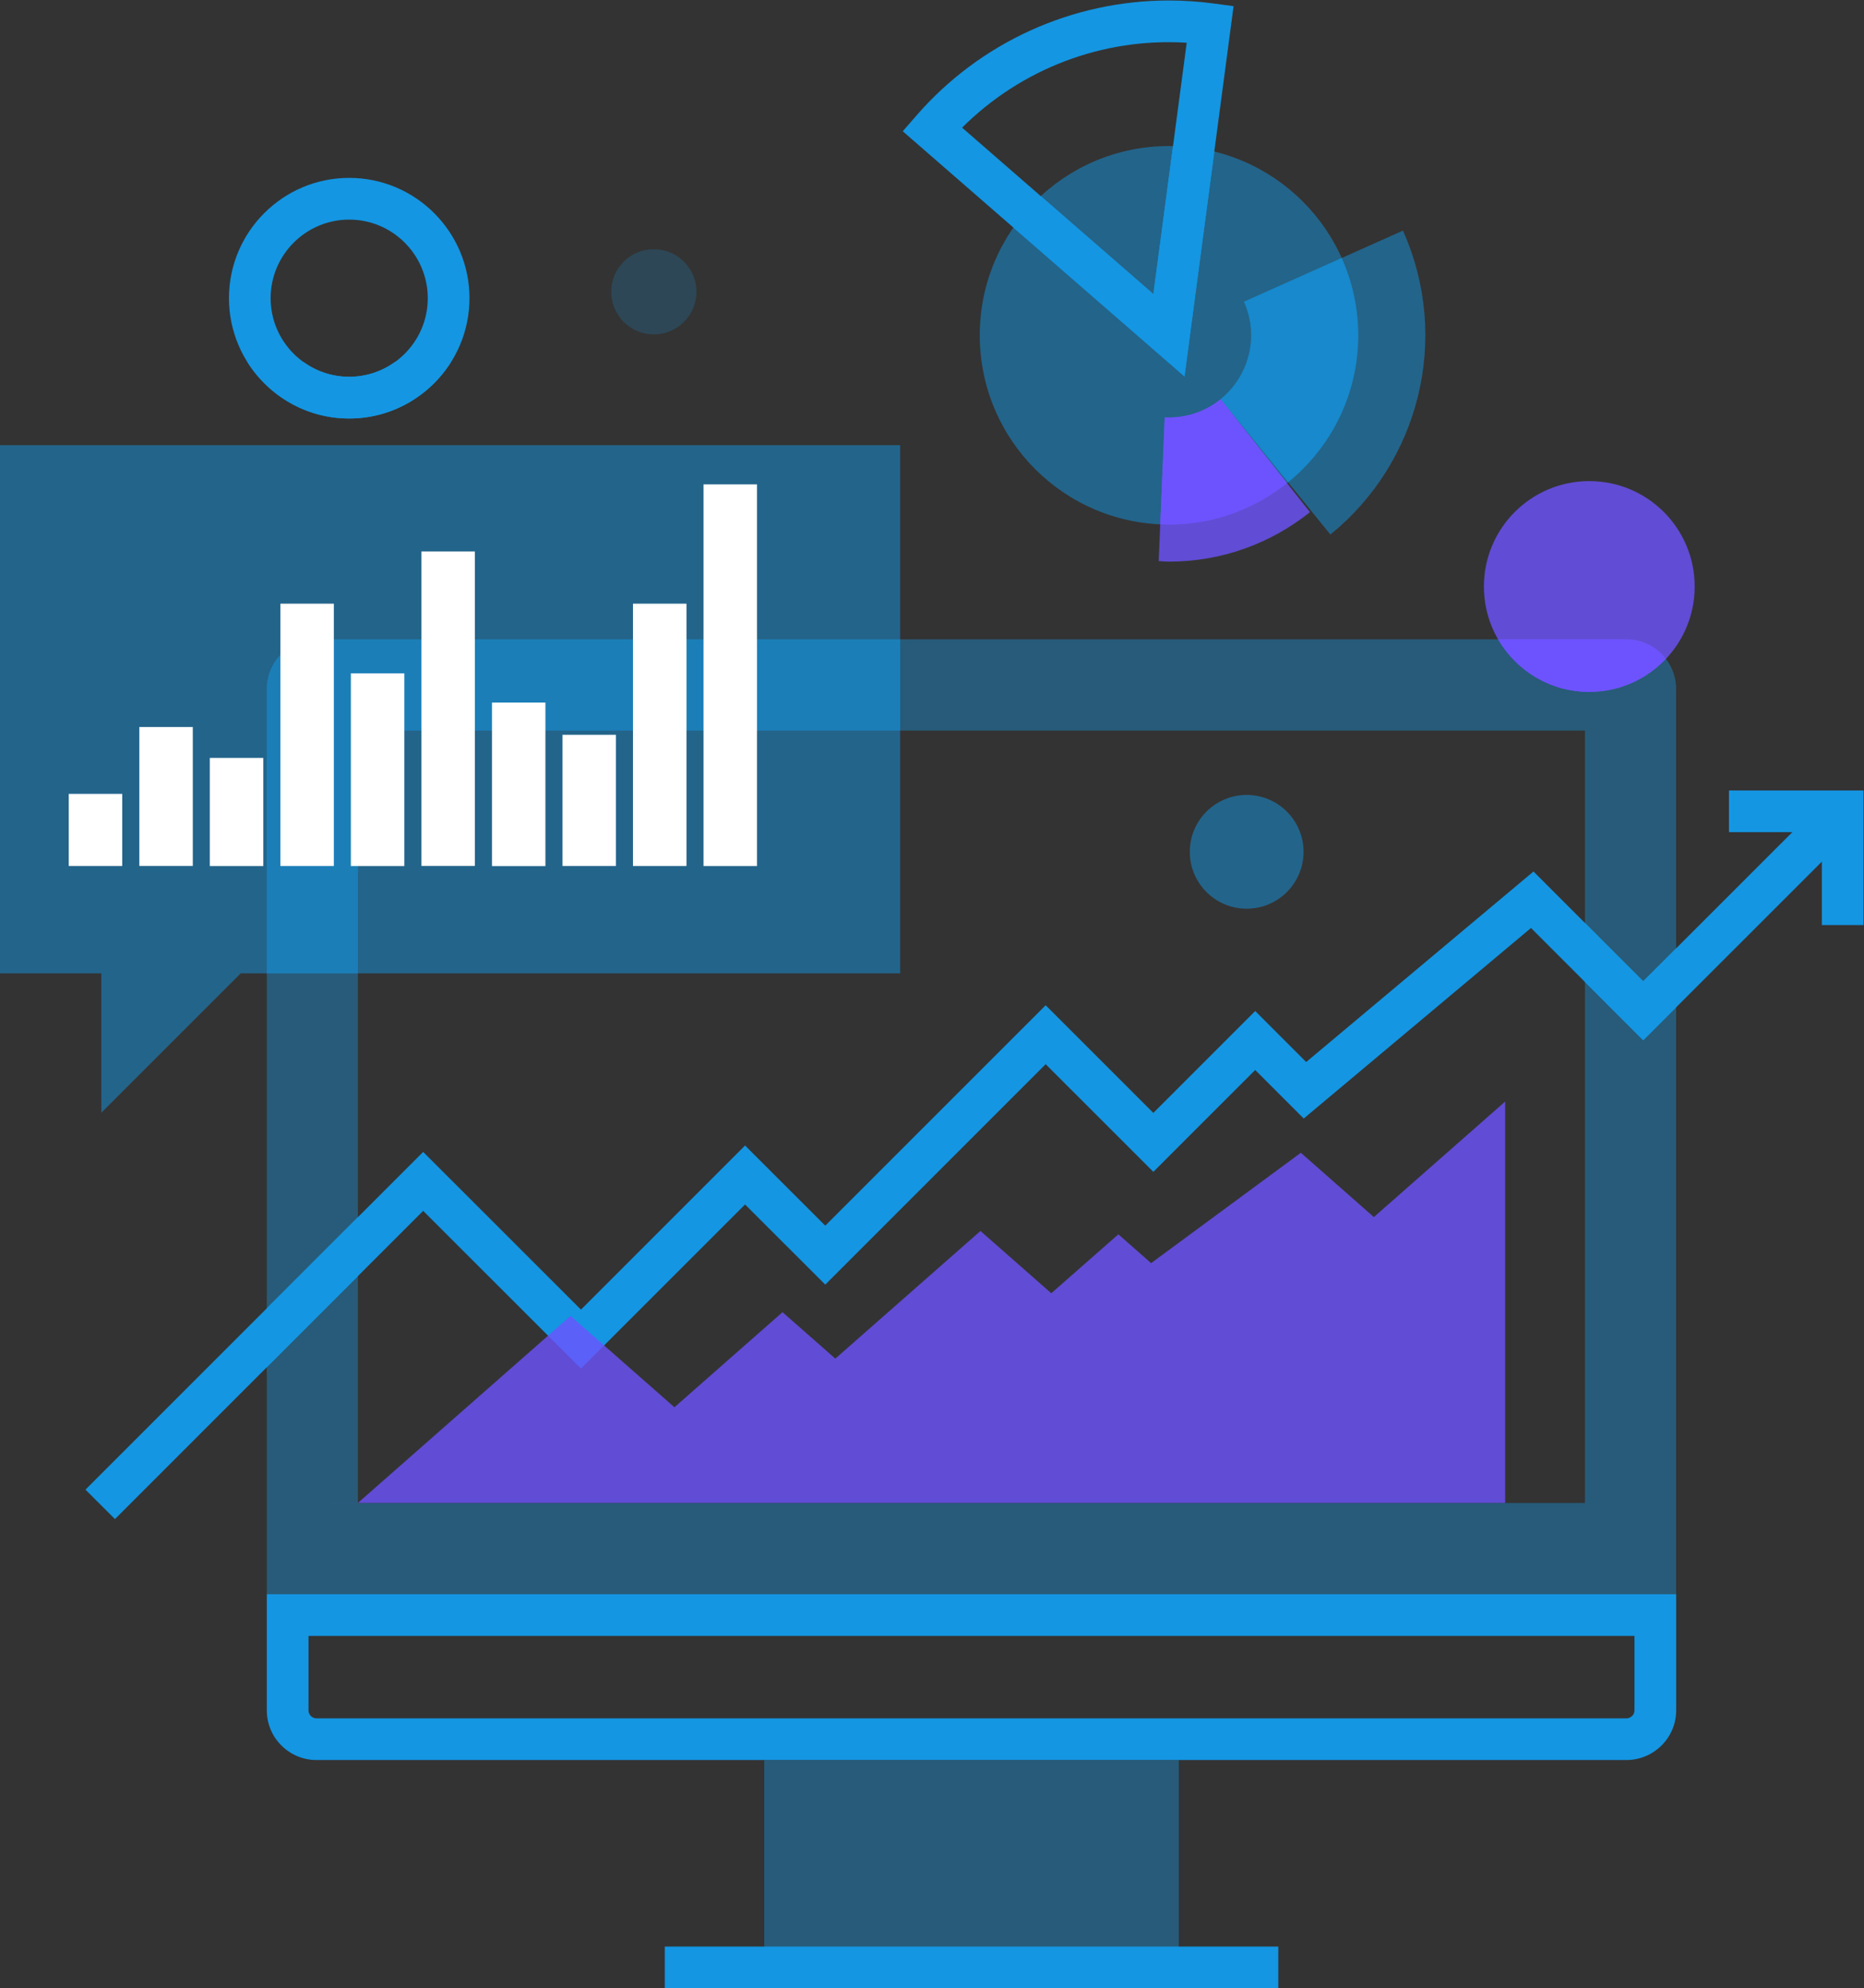 <svg xmlns="http://www.w3.org/2000/svg" viewBox="0 0 57.778 61.622" height="61.622" width="57.778" xml:space="preserve" id="svg2" version="1.1"><rect x="0" y="0" width="57.778" height="61.622" fill="#333333" stroke="none"/><defs id="defs6"><clipPath id="clipPath18" clipPathUnits="userSpaceOnUse"><path id="path16" d="M 0,46.216 H 43.333 V 0 H 0 Z"/></clipPath><clipPath id="clipPath26" clipPathUnits="userSpaceOnUse"><path id="path24" d="m 17.771,5.304 h 9.639 V 0.485 h -9.639 z"/></clipPath><clipPath id="clipPath42" clipPathUnits="userSpaceOnUse"><path id="path40" d="M 0,46.216 H 43.333 V 0 H 0 Z"/></clipPath><clipPath id="clipPath50" clipPathUnits="userSpaceOnUse"><path id="path48" d="M 6.203,31.363 H 38.976 V 9.162 H 6.203 Z"/></clipPath><clipPath id="clipPath76" clipPathUnits="userSpaceOnUse"><path id="path74" d="M 8.324,20.615 H 35 V 11.283 H 8.324 Z"/></clipPath><clipPath id="clipPath92" clipPathUnits="userSpaceOnUse"><path id="path90" d="M 0,35.877 H 20.932 V 20.356 H 0 Z"/></clipPath><clipPath id="clipPath108" clipPathUnits="userSpaceOnUse"><path id="path106" d="M 6.203,31.363 H 20.932 V 23.596 H 6.203 Z"/></clipPath><clipPath id="clipPath144" clipPathUnits="userSpaceOnUse"><path id="path142" d="m 22.782,42.832 h 8.8 V 34.032 h -8.8 z"/></clipPath><clipPath id="clipPath164" clipPathUnits="userSpaceOnUse"><path id="path162" d="m 26.944,36.947 h 3.516 V 33.17 H 26.944 Z"/></clipPath><clipPath id="clipPath180" clipPathUnits="userSpaceOnUse"><path id="path178" d="m 27.667,40.866 h 5.478 V 25.1 H 27.667 Z"/></clipPath><clipPath id="clipPath200" clipPathUnits="userSpaceOnUse"><path id="path198" d="m 34.505,35.042 h 4.902 v -4.901 h -4.902 z"/></clipPath><clipPath id="clipPath220" clipPathUnits="userSpaceOnUse"><path id="path218" d="m 14.213,40.434 h 1.982 v -1.982 h -1.982 z"/></clipPath><clipPath id="clipPath260" clipPathUnits="userSpaceOnUse"><path id="path258" d="m 28.385,40.228 h 3.198 V 35.015 h -3.198 z"/></clipPath></defs><g transform="matrix(1.333 0 0 -1.333 0 61.622)" id="g10"><g id="g12"><g clip-path="url(#clipPath18)" id="g14"><g id="g20"><g id="g32"><g id="g30" clip-path="url(#clipPath26)" opacity=".4"><path id="path28" d="M 17.771,5.305 H 27.41 V 0.486 h -9.639 z" fill="#1496e2" fill-opacity="1" fill-rule="nonzero" stroke="none"/></g></g></g></g></g><path id="path34" d="M 15.458,0 H 29.725 V 0.969 H 15.458 Z" fill="#1496e2" fill-opacity="1" fill-rule="nonzero" stroke="none"/><g id="g36"><g clip-path="url(#clipPath42)" id="g38"><g id="g44"><g id="g56"><g id="g54" clip-path="url(#clipPath50)" opacity=".4"><path id="path52" d="M 36.855,11.282 H 8.323 v 17.96 h 28.532 z m 1.782,19.742 c -0.226,0.226 -0.522,0.339 -0.818,0.339 H 7.358 C 7.063,31.363 6.766,31.25 6.542,31.024 6.316,30.798 6.203,30.502 6.203,30.206 V 9.162 h 32.773 v 21.044 c 0,0.296 -0.112,0.592 -0.339,0.818" fill="#1496e2" fill-opacity="1" fill-rule="nonzero" stroke="none"/></g></g></g><g transform="translate(38.007 6.462)" id="g58"><path id="path60" d="m 0,0 c 0,-0.034 -0.009,-0.086 -0.054,-0.13 -0.05,-0.05 -0.105,-0.057 -0.133,-0.057 h -30.461 c -0.029,0 -0.083,0.007 -0.132,0.057 -0.044,0.044 -0.053,0.095 -0.053,0.13 V 1.73 H 0 Z M -31.803,2.7 V 0 c 0,-0.295 0.112,-0.592 0.338,-0.816 0.225,-0.226 0.521,-0.34 0.817,-0.34 h 30.461 c 0.295,0 0.591,0.114 0.818,0.34 C 0.856,-0.592 0.97,-0.295 0.97,0 v 2.7 z" fill="#1496e2" fill-opacity="1" fill-rule="nonzero" stroke="none"/></g><g transform="translate(42.505 27.706)" id="g62"><path id="path64" d="m 0,0 -4.295,-4.293 -2.551,2.552 -5.286,-4.43 -1.185,1.186 -2.369,-2.369 -2.504,2.503 -5.125,-5.124 -1.865,1.863 c 0,0 -3.742,-3.741 -3.816,-3.816 l -3.669,3.667 -7.853,-7.852 0.686,-0.685 7.167,7.167 3.669,-3.667 c 0,0 3.05,3.049 3.816,3.815 l 1.865,-1.863 5.125,5.125 2.504,-2.503 2.369,2.368 1.128,-1.129 5.285,4.431 2.609,-2.611 4.981,4.98 z" fill="#1496e2" fill-opacity="1" fill-rule="nonzero" stroke="none"/></g><g transform="translate(43.334 24.72)" id="g66"><path id="path68" d="M 0,0 H -0.97 V 2.16 H -3.13 V 3.129 H 0 Z" fill="#1496e2" fill-opacity="1" fill-rule="nonzero" stroke="none"/></g><g id="g70"><g id="g84"><g id="g82" clip-path="url(#clipPath76)" opacity=".8"><g id="g80" transform="translate(31.947 17.93)"><path id="path78" d="m 0,0 -1.698,1.495 -3.482,-2.566 -0.761,0.67 -1.56,-1.37 -1.647,1.448 -3.375,-2.968 -1.228,1.08 -2.513,-2.211 -2.416,2.124 -4.944,-4.348 H 3.053 v 9.332 z" fill="#6d53fe" fill-opacity="1" fill-rule="nonzero" stroke="none"/></g></g></g></g><g id="g86"><g id="g100"><g id="g98" clip-path="url(#clipPath92)" opacity=".5"><g id="g96" transform="translate(0 35.877)"><path id="path94" d="m 0,0 v -12.28 h 2.356 v -3.241 l 3.241,3.241 H 20.932 V 0 Z" fill="#1496e2" fill-opacity="1" fill-rule="nonzero" stroke="none"/></g></g></g></g><g id="g102"><g id="g116"><g id="g114" clip-path="url(#clipPath108)" opacity=".2"><g id="g112" transform="translate(8.323 23.596)"><path id="path110" d="m 0,0 v 5.646 h 12.608 v 2.12 H -0.965 C -1.261,7.766 -1.557,7.653 -1.782,7.427 -2.008,7.202 -2.12,6.905 -2.12,6.61 V 0 Z" fill="#1496e2" fill-opacity="1" fill-rule="nonzero" stroke="none"/></g></g></g></g><path id="path118" d="M 1.599,27.77 H 2.842 V 26.093 H 1.599 Z" fill="#fff" fill-opacity="1" fill-rule="nonzero" stroke="none"/><path id="path120" d="M 3.24,29.325 H 4.483 V 26.094 H 3.24 Z" fill="#fff" fill-opacity="1" fill-rule="nonzero" stroke="none"/><path id="path122" d="M 4.879,28.606 H 6.123 V 26.092 H 4.879 Z" fill="#fff" fill-opacity="1" fill-rule="nonzero" stroke="none"/><path id="path124" d="M 6.52,32.192 H 7.763 V 26.093 H 6.52 Z" fill="#fff" fill-opacity="1" fill-rule="nonzero" stroke="none"/><path id="path126" d="M 8.159,30.573 H 9.402 V 26.092 H 8.159 Z" fill="#fff" fill-opacity="1" fill-rule="nonzero" stroke="none"/><path id="path128" d="m 9.8,33.406 h 1.242 V 26.094 H 9.8 Z" fill="#fff" fill-opacity="1" fill-rule="nonzero" stroke="none"/><path id="path130" d="m 11.44,29.893 h 1.243 V 26.091 H 11.44 Z" fill="#fff" fill-opacity="1" fill-rule="nonzero" stroke="none"/><path id="path132" d="m 13.08,29.143 h 1.243 v -3.05 H 13.08 Z" fill="#fff" fill-opacity="1" fill-rule="nonzero" stroke="none"/><path id="path134" d="m 14.719,32.192 h 1.244 v -6.099 h -1.244 z" fill="#fff" fill-opacity="1" fill-rule="nonzero" stroke="none"/><path id="path136" d="m 16.359,34.966 h 1.244 v -8.874 h -1.244 z" fill="#fff" fill-opacity="1" fill-rule="nonzero" stroke="none"/><g id="g138"><g id="g152"><g id="g150" clip-path="url(#clipPath144)" opacity=".5"><g id="g148" transform="translate(27.182 42.832)"><path id="path146" d="M 0,0 C -2.431,0 -4.399,-1.969 -4.399,-4.399 -4.399,-6.83 -2.431,-8.8 0,-8.8 c 2.43,0 4.4,1.97 4.4,4.401 C 4.4,-1.969 2.43,0 0,0" fill="#1496e2" fill-opacity="1" fill-rule="nonzero" stroke="none"/></g></g></g></g><g transform="translate(22.372 43.26)" id="g154"><path id="path156" d="M 0,0 4.448,-3.87 5.223,1.974 C 3.265,2.097 1.368,1.364 0,0 m 5.171,-5.785 -6.551,5.701 0.318,0.365 c 1.477,1.7 3.618,2.676 5.875,2.676 0.34,0 0.684,-0.023 1.02,-0.068 l 0.48,-0.064 z" fill="#1496e2" fill-opacity="1" fill-rule="nonzero" stroke="none"/></g><g id="g158"><g id="g172"><g id="g170" clip-path="url(#clipPath164)" opacity=".8"><g id="g168" transform="translate(26.944 33.182)"><path id="path166" d="m 0,0 c 0.079,-0.004 0.157,-0.012 0.237,-0.012 1.242,-10e-4 2.379,0.431 3.28,1.15 L 1.441,3.765 C 1.115,3.5 0.699,3.34 0.244,3.338 0.209,3.337 0.176,3.341 0.14,3.342 Z" fill="#6d53fe" fill-opacity="1" fill-rule="nonzero" stroke="none"/></g></g></g></g><g id="g174"><g id="g192"><g id="g190" clip-path="url(#clipPath180)" opacity=".5"><g id="g184" transform="translate(28.928 39.213)"><path id="path182" d="m 0,0 c 0.36,-0.808 0.115,-1.732 -0.543,-2.265 l 2.551,-3.148 c 2.052,1.66 2.813,4.549 1.687,7.066 z" fill="#1496e2" fill-opacity="1" fill-rule="nonzero" stroke="none"/></g><g id="g188" transform="translate(28.99 27.745)"><path id="path186" d="m 0,0 c 0.729,0 1.322,-0.592 1.322,-1.322 0,-0.731 -0.593,-1.323 -1.322,-1.323 -0.73,0 -1.323,0.592 -1.323,1.323 C -1.323,-0.592 -0.73,0 0,0" fill="#1496e2" fill-opacity="1" fill-rule="nonzero" stroke="none"/></g></g></g></g><g id="g194"><g id="g208"><g id="g206" clip-path="url(#clipPath200)" opacity=".8"><g id="g204" transform="translate(39.407 32.591)"><path id="path202" d="m 0,0 c 0,-1.354 -1.098,-2.451 -2.451,-2.451 -1.353,0 -2.45,1.097 -2.45,2.451 0,1.353 1.097,2.451 2.45,2.451 C -1.098,2.451 0,1.354 0,0" fill="#6d53fe" fill-opacity="1" fill-rule="nonzero" stroke="none"/></g></g></g></g><g transform="translate(8.12 41.122)" id="g210"><path id="path212" d="m 0,0 c -1.007,0 -1.827,-0.82 -1.827,-1.827 0,-1.008 0.82,-1.827 1.827,-1.827 1.008,0 1.827,0.819 1.827,1.827 C 1.827,-0.82 1.008,0 0,0 m 0,-4.624 c -1.542,0 -2.796,1.255 -2.796,2.797 0,1.542 1.254,2.797 2.796,2.797 1.542,0 2.797,-1.255 2.797,-2.797 0,-1.542 -1.255,-2.797 -2.797,-2.797" fill="#1496e2" fill-opacity="1" fill-rule="nonzero" stroke="none"/></g><g id="g214"><g id="g228"><g id="g226" clip-path="url(#clipPath220)" opacity=".2"><g id="g224" transform="translate(16.195 39.444)"><path id="path222" d="m 0,0 c 0,-0.548 -0.444,-0.991 -0.992,-0.991 -0.546,0 -0.99,0.443 -0.99,0.991 0,0.547 0.444,0.99 0.99,0.99 C -0.444,0.99 0,0.547 0,0" fill="#1496e2" fill-opacity="1" fill-rule="nonzero" stroke="none"/></g></g></g></g><g transform="translate(8.323 11.283)" id="g230"><path id="path232" d="M 0,0 V 0 L -2.12,-0.001 H 26.676 V 0 Z" fill="#6d53fe" fill-opacity="1" fill-rule="nonzero" stroke="none"/></g><g transform="translate(38.976 24.178)" id="g234"><path id="path236" d="M 0,0 -0.766,-0.765 -2.121,0.591 V -0.78 L -0.766,-2.136 0,-1.371 Z" fill="#1496e2" fill-opacity="1" fill-rule="nonzero" stroke="none"/></g><g transform="translate(6.203 14.438)" id="g238"><path id="path240" d="M 0,0 2.12,2.12 V 3.49 L 0,1.37 Z" fill="#1496e2" fill-opacity="1" fill-rule="nonzero" stroke="none"/></g><g transform="translate(38.637 31.024)" id="g242"><path id="path244" d="M 0,0 C -0.227,0.226 -0.522,0.339 -0.818,0.339 H -3.8 c 0.424,-0.73 1.213,-1.222 2.118,-1.222 0.701,0 1.331,0.295 1.778,0.766 C 0.065,-0.077 0.036,-0.036 0,0" fill="#6d53fe" fill-opacity="1" fill-rule="nonzero" stroke="none"/></g><g transform="translate(9.182 37.81)" id="g246"><path id="path248" d="m 0,0 c -0.3,-0.215 -0.666,-0.343 -1.062,-0.343 -0.396,0 -0.763,0.128 -1.063,0.343 h -1.304 c 0.496,-0.787 1.37,-1.313 2.367,-1.313 0.996,0 1.87,0.526 2.366,1.313 z" fill="#1496e2" fill-opacity="1" fill-rule="nonzero" stroke="none"/></g><g transform="translate(26.98 34.042)" id="g250"><path id="path252" d="m 0,0 c 0.067,-0.003 0.134,-0.01 0.202,-0.01 1.038,0 1.991,0.362 2.744,0.964 L 1.406,2.905 C 1.079,2.64 0.663,2.48 0.208,2.479 0.173,2.477 0.141,2.481 0.104,2.482 Z" fill="#6d53fe" fill-opacity="1" fill-rule="nonzero" stroke="none"/></g><g id="g254"><g id="g268"><g id="g266" clip-path="url(#clipPath260)" opacity=".5"><g id="g264" transform="translate(31.197 40.228)"><path id="path262" d="m 0,0 -2.269,-1.015 c 0.361,-0.808 0.116,-1.733 -0.543,-2.265 l 1.567,-1.933 c 0.994,0.807 1.631,2.037 1.631,3.417 C 0.386,-1.155 0.246,-0.549 0,0" fill="#1496e2" fill-opacity="1" fill-rule="nonzero" stroke="none"/></g></g></g></g><g transform="translate(28.237 42.7)" id="g270"><path id="path272" d="m 0,0 c -0.31,0.077 -0.631,0.121 -0.961,0.128 l -0.456,-3.437 -2.615,2.275 C -4.27,-1.253 -4.485,-1.496 -4.671,-1.763 l 3.978,-3.461 z" fill="#1496e2" fill-opacity="1" fill-rule="nonzero" stroke="none"/></g></g></g></g></svg>
